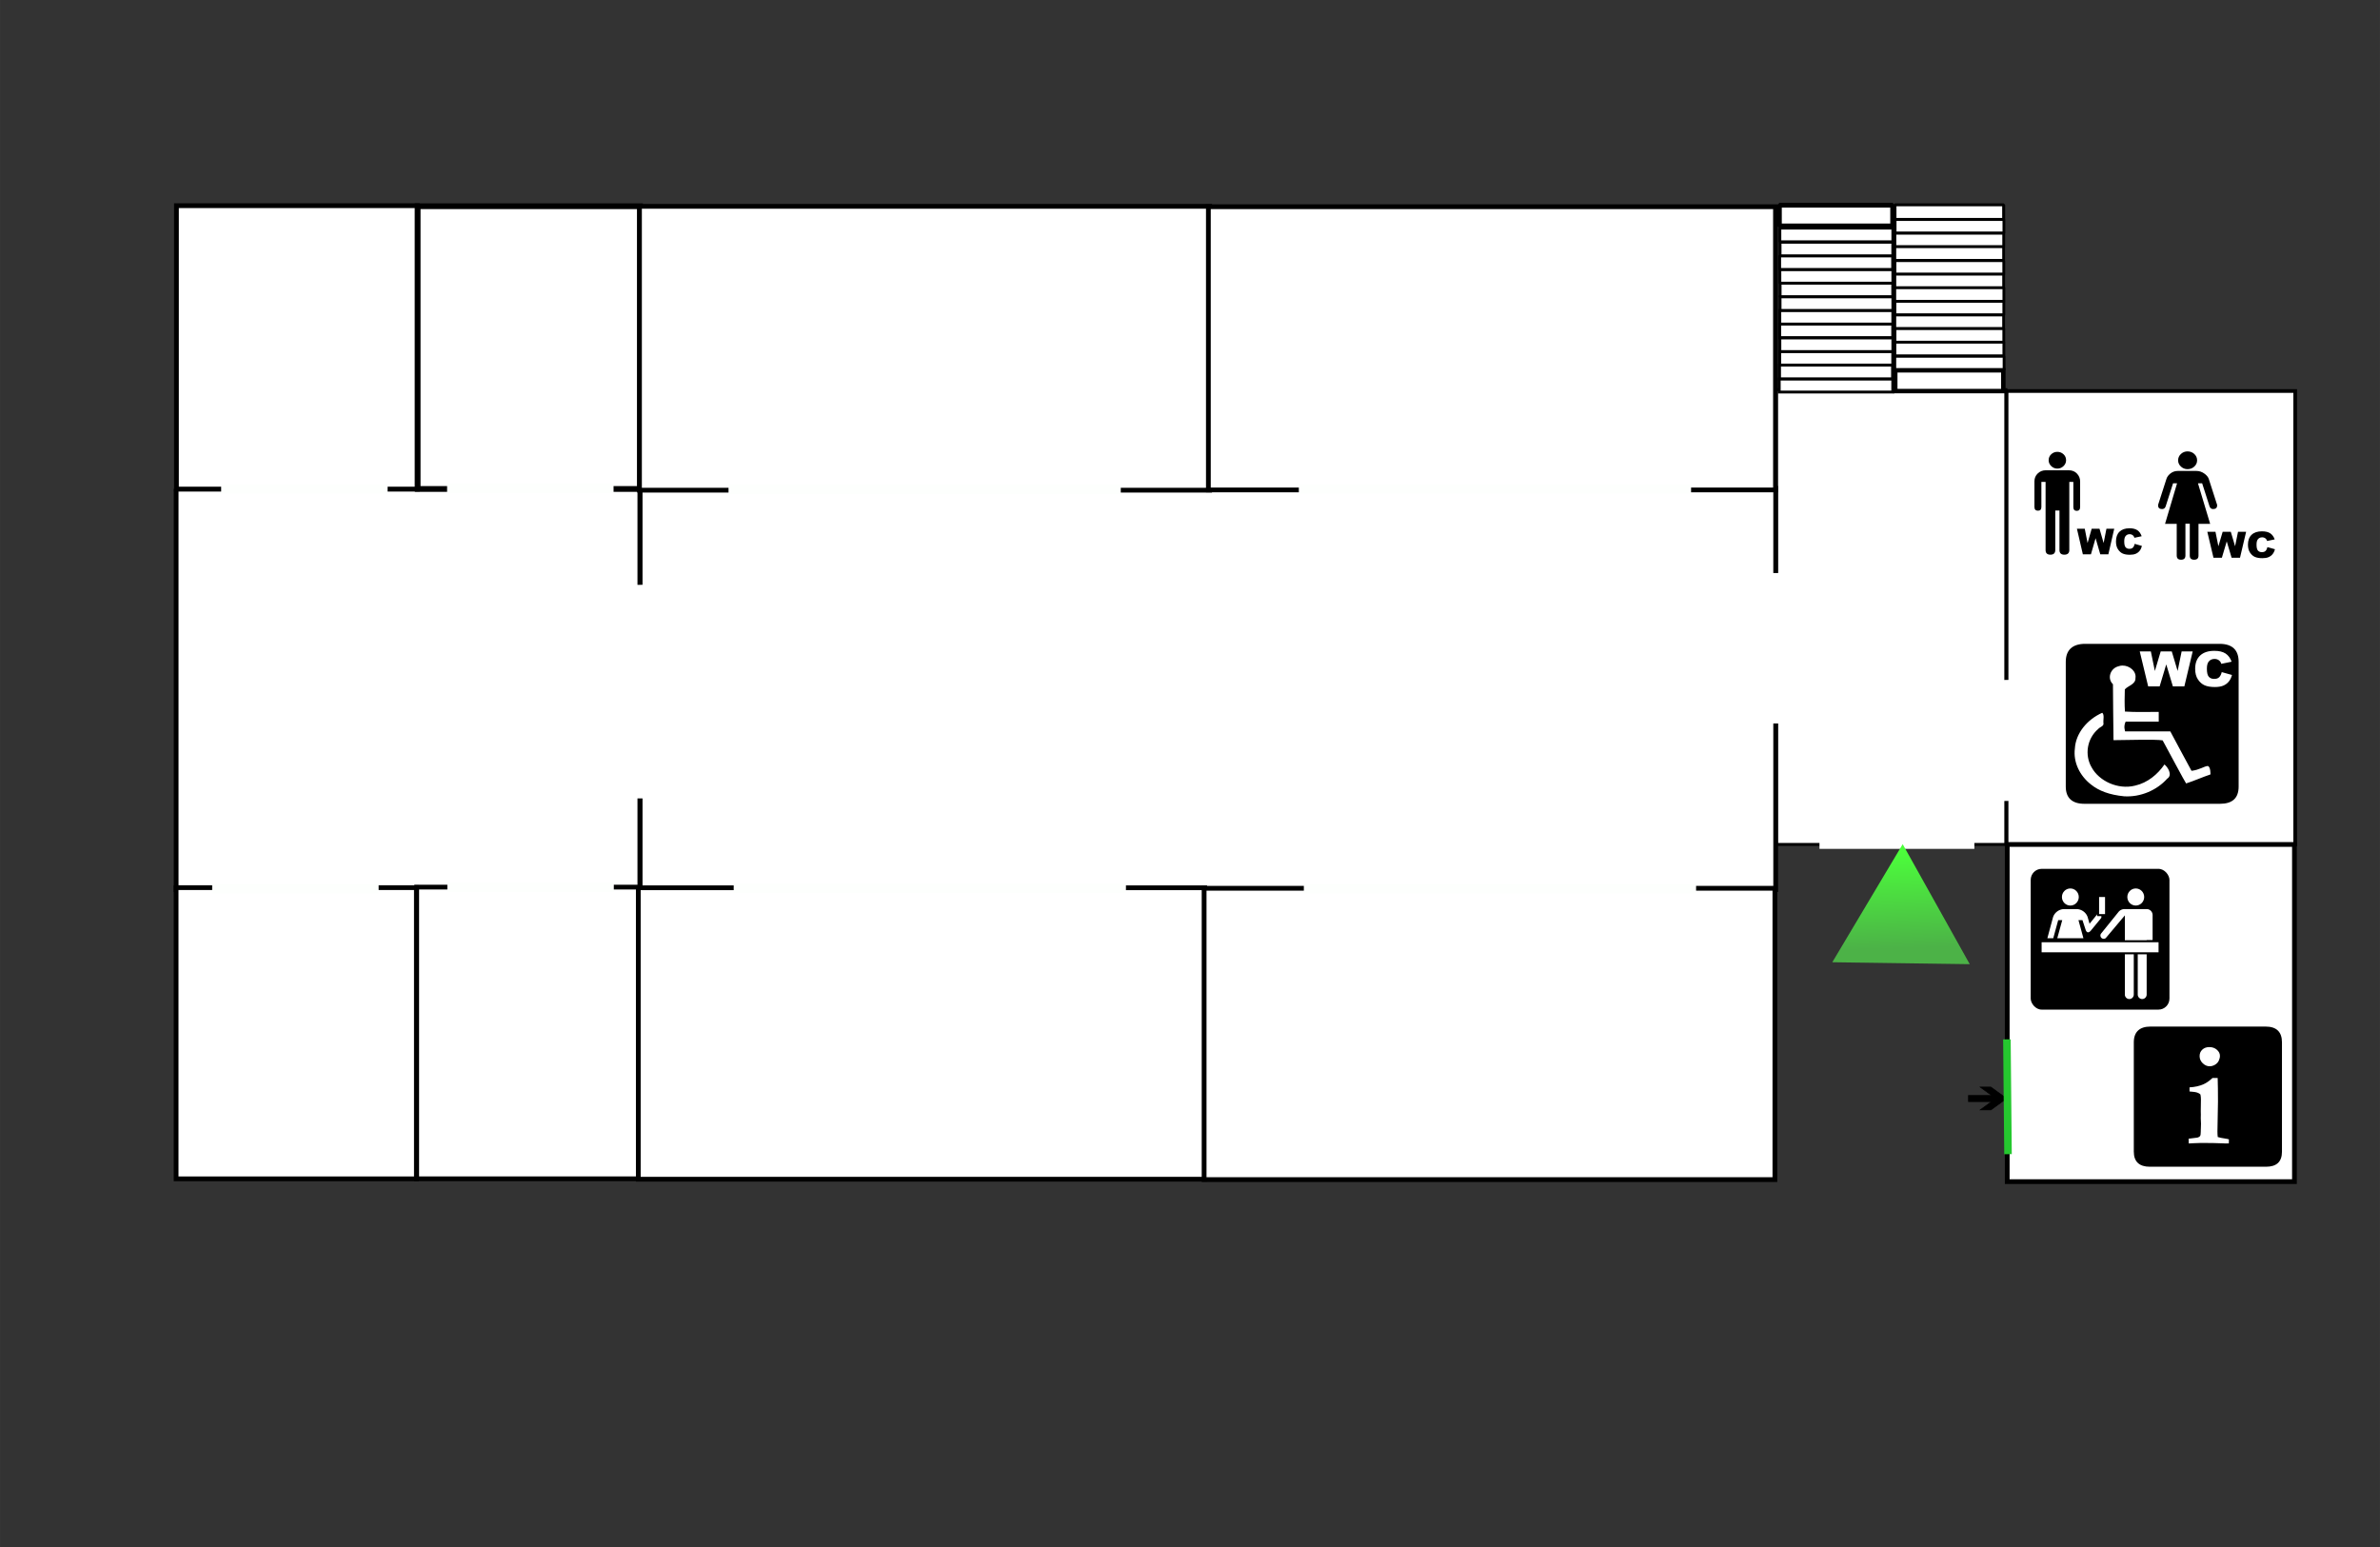 <?xml version="1.0" encoding="UTF-8" standalone="no"?>
<svg
   id="svg59"
   width="500mm"
   height="325mm"
   version="1.1"
   viewBox="0 0 833.33 541.67"
   xmlns:inkscape="http://www.inkscape.org/namespaces/inkscape"
   xmlns:sodipodi="http://sodipodi.sourceforge.net/DTD/sodipodi-0.dtd"
   xmlns:xlink="http://www.w3.org/1999/xlink"
   xmlns="http://www.w3.org/2000/svg"
   xmlns:svg="http://www.w3.org/2000/svg">
  <rect x="0" y="0" width="833.33" height="541.67" fill="#333333" stroke="none"/>
  <sodipodi:namedview
     id="namedview1"
     pagecolor="#ffffff"
     bordercolor="#000000"
     borderopacity="0.25"
     inkscape:showpageshadow="2"
     inkscape:pageopacity="0.0"
     inkscape:pagecheckerboard="0"
     inkscape:deskcolor="#d1d1d1"
     inkscape:document-units="mm"
     inkscape:zoom="0.1767767"
     inkscape:cx="-989.94949"
     inkscape:cy="149.90664"
     inkscape:window-width="1920"
     inkscape:window-height="1009"
     inkscape:window-x="-8"
     inkscape:window-y="-8"
     inkscape:window-maximized="1"
     inkscape:current-layer="svg59" />
  <defs
     id="defs10">
    <linearGradient
       id="linearGradient13"
       x1="682.26"
       x2="683.24"
       y1="325.47"
       y2="359.89"
       gradientTransform="translate(-16.384 -27.956)"
       gradientUnits="userSpaceOnUse">
      <stop
         id="stop1"
         stop-color="#4cff3b"
         offset="0" />
      <stop
         id="stop2"
         stop-color="#4cb247"
         offset="1" />
    </linearGradient>
    <symbol
       id="sjjb-amenity.svg:toilets_men"
       viewBox="0 0 508.578 507.578">
      <title
         id="title2">Toilets (men)</title>
      <path
         id="path2"
         d="m108.46 0c-11.204 0-20.878 3.946-29.02 11.84-8.143 7.894-12.213 17.692-12.213 29.393-.001 11.204 4.07 20.881 12.213 29.031 8.142 8.151 17.815 12.225 29.02 12.225 11.203 0 20.88-4.074 29.031-12.225 8.15-8.15 12.226-17.827 12.227-29.031-.001-11.7-4.077-21.498-12.227-29.393-8.151-7.893-17.828-11.839-29.031-11.84zm-54.984 90.879c-14.763 0-27.365 5.222-37.807 15.664-10.443 10.443-15.665 23.302-15.664 38.576v126.78c-0 12.229 5.603 18.344 16.807 18.344 10.69 0 16.035-6.114 16.035-18.344v-123.72h19.859v336.06c-.001 15.275 7.637 22.912 22.912 22.912 15.274-2e-5 22.912-7.637 22.912-22.912v-194.77h19.859v194.77c-6e-4 15.275 7.637 22.912 22.912 22.912 15.787-2e-5 23.681-7.637 23.682-22.912v-336.06h19.09v123.72c-.001 12.727 5.346 19.09 16.037 19.09 10.706 0 16.058-6.363 16.059-19.09v-126.03c-.001-14.762-4.964-27.617-14.893-38.564-9.93-10.947-22.789-16.422-38.576-16.422h-109.22zm396.12 286.07c-20.321 0-36.037 5.612-47.145 16.834-11.108 11.223-16.66 27.282-16.66 48.178-1e-5 15.672 3.156 28.53 9.471 38.576s13.821 17.063 22.518 21.053c8.697 3.99 19.905 5.984 33.625 5.984 11.309 0 20.622-1.636 27.941-4.908s13.448-8.123 18.385-14.553c4.937-6.429 8.553-14.437 10.85-24.023l-34.186-10.332c-1.722 7.979-4.491 14.063-8.309 18.254-3.817 4.191-9.457 6.287-16.92 6.287-7.692 3e-5-13.662-2.598-17.91-7.793-4.248-5.195-6.373-14.796-6.373-28.803-5e-5-11.309 1.779-19.605 5.338-24.887 4.707-7.118 11.482-10.676 20.322-10.676 3.904 1e-4 7.434.803 10.592 2.41 3.157 1.607 5.826 3.904 8.008 6.889 1.32 1.78 2.583 4.593 3.789 8.44l34.441-7.664c-4.42-13.318-11.179-23.192-20.277-29.621-9.099-6.429-21.599-9.644-37.5-9.645zm-248.59 2.152 28.07 126.23h38.232l22.043-79.477 22.131 79.477h38.23l27.812-126.23h-36.854l-13.346 70.523-19.547-70.523h-36.939l-19.461 70.523-13.348-70.523z" />
    </symbol>
    <symbol
       id="sjjb-amenity.svg:toilets_women"
       viewBox="0 0 531.432 526.846">
      <title
         id="title3">Toilets (women)</title>
      <path
         id="path3"
         d="m133.9 0c-11.622.001-21.659 4.224-30.113 12.67-8.454 8.447-12.682 18.745-12.682 30.898-0 11.622 4.227 21.658 12.682 30.104 8.454 8.447 18.491 12.668 30.113 12.668 12.137 0 22.434-4.221 30.889-12.668 8.454-8.446 12.681-18.481 12.682-30.104-0-12.153-4.228-22.452-12.682-30.898-8.455-8.446-18.751-12.669-30.889-12.67zm-44.367 95.068c-13.218 0-25.104 4.756-35.662 14.266-7.931 7.383-13.211 15.571-15.838 24.564l-36.461 121.21c-1.048 2.644-1.57 5.021-1.57 7.133-6.6994e-5 12.154 6.067 18.231 18.205 18.23 8.462 0 14.017-4.755 16.66-14.266l33.27-110.93h18.205l-54.666 197.27h53.094v153.7c-0 13.733 6.601 20.602 19.803 20.602 13.201-3e-5 19.803-6.868 19.803-20.602v-154.47h19.826v155.27c-0 13.201 6.599 19.803 19.801 19.803 13.201-3e-5 19.802-6.601 19.803-19.803v-154.5h53.07l-55.439-197.27h19.004l33.27 110.93c2.643 9.51 8.188 14.266 16.635 14.266 12.153 0 18.23-6.077 18.23-18.23-0-2.643-.525-5.021-1.572-7.133l-36.461-121.21c-2.644-8.462-8.711-16.65-18.205-24.564-11.622-9.51-24.3-14.265-38.033-14.266zm382.92 293.62c-20.321 0-36.037 5.611-47.145 16.834-11.108 11.223-16.66 27.28-16.66 48.176 0 15.672 3.156 28.53 9.471 38.576s13.821 17.065 22.518 21.055c8.697 3.99 19.905 5.984 33.625 5.984 11.309 0 20.622-1.636 27.941-4.908s13.448-8.123 18.385-14.553c4.937-6.429 8.553-14.437 10.85-24.023l-34.186-10.334c-1.722 7.979-4.491 14.065-8.309 18.256-3.817 4.191-9.457 6.285-16.92 6.285-7.692 2e-5-13.662-2.598-17.91-7.793-4.248-5.195-6.373-14.796-6.373-28.803-5e-5-11.309 1.779-19.603 5.338-24.885 4.707-7.118 11.482-10.678 20.322-10.678 3.903 1e-4 7.434.805 10.592 2.412 3.157 1.607 5.826 3.904 8.008 6.889 1.32 1.78 2.583 4.591 3.789 8.438l34.441-7.664c-4.42-13.318-11.179-23.192-20.277-29.621-9.099-6.429-21.599-9.642-37.5-9.643zm-248.59 2.152 28.07 126.23h38.232l22.043-79.477 22.131 79.477h38.23l27.812-126.23h-36.854l-13.346 70.521-19.547-70.521h-36.939l-19.461 70.521-13.348-70.521z" />
    </symbol>
    <symbol
       id="sjjb-amenity.svg:symbol95"
       viewBox="0 0 576.445 577.452">
      <title
         id="title4">Wheelchair-accessible toilets</title>
      <path
         id="path4"
         d="m64.571.064c-41.335 0-64.571 21.371-64.571 65.036v450.12c0 40.844 20.895 62.229 62.192 62.229h452.02c41.307 0 62.229-20.315 62.229-62.229v-450.12c0-42.601-20.922-65.036-63.521-65.036-.004 0-448.5-.143-448.35 0z" />
      <path
         id="path5"
         d="m495.28 25.317c-20.321 0-36.035 5.612-47.143 16.834-11.108 11.223-16.662 27.282-16.662 48.178-1e-5 15.672 3.158 28.53 9.473 38.576 6.314 10.046 13.819 17.063 22.516 21.053 8.697 3.99 19.905 5.984 33.625 5.984 11.309 0 20.624-1.636 27.943-4.908s13.446-8.121 18.383-14.551c4.937-6.429 8.553-14.439 10.85-24.025l-34.184-10.332c-1.722 7.979-4.493 14.063-8.311 18.254-3.817 4.191-9.457 6.287-16.92 6.287-7.692 3e-5-13.662-2.598-17.91-7.793-4.248-5.195-6.371-14.796-6.371-28.803-5e-5-11.309 1.779-19.603 5.338-24.885 4.707-7.118 11.48-10.678 20.32-10.678 3.903 1e-4 7.434.803 10.592 2.41 3.157 1.607 5.826 3.904 8.008 6.889 1.32 1.78 2.583 4.593 3.789 8.44l34.443-7.664c-4.42-13.318-11.181-23.192-20.279-29.621-9.099-6.429-21.599-9.644-37.5-9.645zm-248.59 2.154 28.07 126.23h38.23l22.045-79.477 22.129 79.477h38.232l27.812-126.23h-36.854l-13.348 70.521-19.547-70.521h-36.939l-19.461 70.521-13.346-70.521zm-57.975 50.971c-4.43.093-8.873.934-13.16 2.643-27.716 7.866-38.154 44.485-18.227 64.736.589 67.315.839 134.63 1.826 201.95 32.025.004 142.78-3.877 163.92.775 21.279 42.334 72.508 146.46 78.223 155.41 22.666-7.502 58.238-24.464 80.777-32.312 1.164.966.894-31.458-9.617-30.58-9.593.594-27.915 14.389-53.152 17.34-24.026-47.042-46.925-95.01-70.725-142.32-41.406-.032-109.16.082-150.67-.111.055-1.574-6.374-16.907 1.772-35.115h110.29v-35.115c-37.53-.497-75.342 1.641-112.65-1.26-1.68-26.595-1.071-53.321-.406-79.953 9.25-12.574 36.665-18.124 35.463-40.928 3.769-24.357-19.743-45.662-43.664-45.158zm-67.125 170.47c-50.39 24.212-88.447 74.112-91.266 129.25-5.815 48.632 16.003 97.819 53.77 129.66 26.41 22.946 61.029 37.255 110.53 42.582 55.032 3.675 109.5-22.226 143.49-63.523 20.111-13.506.247-44.12-9.072-51.35-22.291 35.193-55.842 66.11-98.191 76.404-56.484 15.369-119.81-16.138-144.83-66.361-23.657-44.201-15.457-103.36 21.969-138.05 5.303-7.307 19.784-10.21 17.652-20.779-1.431-12.183 3.95-30.67-4.047-37.834z"
         fill="#fff" />
    </symbol>
    <symbol
       id="AigaSymbols.svg:TicketPurchase_Inv">
      <title
         id="title5">Ticket Purchase</title>
      <rect
         id="rect5"
         x=".5"
         y=".5"
         width="71"
         height="71"
         ry="6"
         stroke="#fff" />
      <g
         id="g8"
         fill="#fff">
        <circle
           id="circle5"
           cx="21"
           cy="15"
           r="4.75" />
        <path
           id="path6"
           d="m12.75 36 2.5-9h1l-2.5 9h14.5l-2.5-9h1l1.5 4.5c.7 2 2.25 2 3.5.5l5-6a1.863 1.863 0 00-2.85-2.4l-3 3.65-.65-2.25c-.75-2.5-3.25-4.5-6.25-4.5h-6c-3 0-5.5 2-6.25 4.5l-3 11z" />
        <circle
           id="circle6"
           cx="54"
           cy="15"
           r="4.75" />
        <path
           id="path7"
           d="m60 37h3v-13a3.5 3.5 0 00-3.5-3.5h-11a4.5 4.5 0 00-3.5 1.5l-9 11a2.15 2.15 0 003.25 2.75l8.75-10.25v38a2.75 2.75 0 005.5 0v-21.5h1v21.5a2.75 2.75 0 005.5 0z" />
        <rect
           id="rect7"
           x="35"
           y="14.5"
           width="4"
           height="9.5" />
        <rect
           id="rect8"
           x="6"
           y="37"
           width="60"
           height="6" />
      </g>
    </symbol>
    <symbol
       id="AigaSymbols.svg:RightArrow">
      <title
         id="title8">Right Arrow</title>
      <path
         id="path8"
         d="m63 36-22 22h-15l16-16h-32v-12h32l-16-16h15z" />
    </symbol>
    <symbol
       id="sjjb-tourist.svg:symbol84"
       viewBox="0 0 576.445 577.452">
      <title
         id="title9">Information</title>
      <path
         id="path9"
         d="m64.571.064c-41.335 0-64.571 21.371-64.571 65.036v450.12c0 40.844 20.894 62.229 62.192 62.229h452.02c41.307 0 62.229-20.316 62.229-62.229v-450.12c0-42.601-20.922-65.036-63.522-65.036-.003 0-448.49-.143-448.35 0z" />
      <path
         id="path10"
         d="m256.02 121.67c0-10.861 3.52-19.761 10.56-26.701 7.04-6.939 16.091-10.408 27.153-10.409 11.867 0 21.722 3.671 29.567 11.012 7.844 7.342 11.766 15.639 11.767 24.89-0 6.839-1.559 13.678-4.676 20.516-3.118 6.839-8.046 12.32-14.783 16.443-6.738 4.123-13.627 6.185-20.667 6.185-9.655 0-18.555-4.123-26.701-12.37-8.146-8.246-12.219-18.102-12.219-29.567zm-42.238 359.93-.604-19.611 34.092-4.526c5.028-1.408 8.498-3.47 10.409-6.185 1.911-2.715 2.866-8.8 2.866-18.253v-3.319c0-2.413.151-6.788.453-13.124.301-6.336.452-11.917.452-16.744 0-3.821-.301-11.163-.905-22.024l.301-15.085-.301-14.18.604-49.178c-0-6.235-.604-12.671-1.81-19.309-2.213-3.017-6.235-5.631-12.068-7.844-5.833-2.212-15.99-3.821-30.472-4.827v-16.895c20.717-1.206 38.92-5.531 54.608-12.973 10.66-4.827 22.225-13.375 34.696-25.645h20.214c.805 24.941 1.206 57.324 1.206 97.148l-2.112 123.09c-0 8.448.402 16.091 1.206 22.929 6.235 2.213 16.392 4.425 30.472 6.638 5.431.805 9.755 1.81 12.973 3.017l-.301 16.594c-5.431.201-9.454.301-12.068.301-3.017 0-7.643-.201-13.878-.604-20.516-1.005-47.971-1.509-82.365-1.509-9.856 0-19.41.351-28.662 1.056-9.252.704-15.588 1.056-19.007 1.056z"
         fill="#fff" />
    </symbol>
  </defs>
  <rect
     id="corridor"
     x="621.97"
     y="136.43"
     width="80.372"
     height="159.24"
     fill="#fff"
     stroke="#000"
     stroke-width="1.023" />
  <rect
     id="hall1"
     x="224.107"
     y="171"
     width="397.633"
     height="140.482"
     fill="#ffffff"
     stroke="#000000"
     stroke-width="1.667" />
  <rect
     id="rect11"
     x="623.29"
     y="99.162"
     width="39.433"
     height="4.784"
     fill="#fff"
     stroke="#000"
     stroke-linecap="square"
     stroke-linejoin="bevel"
     style="paint-order:stroke fill markers" />
  <rect
     id="rect12"
     x="623.2"
     y="94.362"
     width="39.563"
     height="4.784"
     fill="#fff"
     stroke="#000"
     stroke-linecap="square"
     stroke-linejoin="bevel"
     style="paint-order:stroke fill markers" />
  <rect
     id="rect13"
     x="623.13"
     y="89.572"
     width="39.563"
     height="4.784"
     fill="#fff"
     stroke="#000"
     stroke-linecap="square"
     stroke-linejoin="bevel"
     style="paint-order:stroke fill markers" />
  <rect
     id="rect14"
     x="623.27"
     y="84.822"
     width="39.466"
     height="4.752"
     fill="#fff"
     stroke="#000"
     stroke-linecap="square"
     stroke-linejoin="bevel"
     style="paint-order:stroke fill markers" />
  <rect
     id="rect15"
     x="623.2"
     y="79.882"
     width="39.563"
     height="4.784"
     fill="#fff"
     stroke="#000"
     stroke-linecap="square"
     stroke-linejoin="bevel"
     style="paint-order:stroke fill markers" />
  <rect
     id="hall2"
     x="61.673"
     y="171.21"
     width="162.36"
     height="141.06"
     fill="#fff"
     stroke="#000"
     stroke-linecap="square"
     stroke-linejoin="bevel"
     stroke-width="2"
     style="paint-order:normal;stroke-width:1.667;stroke-dasharray:none" />
  <rect
     id="room7"
     x="61.659"
     y="310.798"
     width="84.129"
     height="101.962"
     ry="0"
     fill="#ffffff"
     stroke="#000000"
     stroke-linecap="square"
     stroke-linejoin="bevel"
     stroke-width="2.021"
     style="stroke-linejoin:miter;paint-order:normal;stroke-width:1.667;stroke-dasharray:none" />
  <rect
     id="room8"
     x="145.901"
     y="310.617"
     width="77.641"
     height="102.125"
     ry="0"
     fill="#ffffff"
     stroke="#000000"
     stroke-linecap="square"
     stroke-linejoin="bevel"
     stroke-width="2"
     style="fill:#ffffff;stroke-width:1.661;stroke-linejoin:miter;stroke-dasharray:none;paint-order:normal" />
  <rect
     id="room5"
     x="61.773"
     y="72.019"
     width="84.332"
     height="99.229"
     fill="#ffffff"
     stroke="#000000"
     stroke-linecap="square"
     stroke-linejoin="bevel"
     stroke-width="2.005"
     style="stroke-width:1.67;stroke-linejoin:miter;stroke-dasharray:none;paint-order:normal" />
  <rect
     id="room6"
     x="146.241"
     y="72.209"
     width="77.868"
     height="98.989"
     fill="#ffffff"
     stroke="#000000"
     stroke-linecap="square"
     stroke-linejoin="bevel"
     stroke-width="1.999"
     style="stroke-linejoin:miter;paint-order:normal" />
  <rect
     id="room3"
     x="223.49"
     y="310.847"
     width="198.319"
     height="102.045"
     fill="#ffffff"
     stroke="#000000"
     stroke-linecap="square"
     stroke-linejoin="bevel"
     stroke-width="1.993"
     style="stroke-width:1.667;stroke-linejoin:miter;stroke-dasharray:none;paint-order:normal" />
  <rect
     id="room4"
     x="421.61"
     y="311.021"
     width="199.855"
     height="102.005"
     fill="#ffffff"
     stroke="#000000"
     stroke-linecap="square"
     stroke-width="1.29"
     style="stroke-width:1.671;stroke-linejoin:miter;stroke-dasharray:none;paint-order:normal" />
  <rect
     id="room1"
     x="223.905"
     y="72.246"
     width="199.626"
     height="99.386"
     fill="#ffffff"
     stroke="#000000"
     stroke-linecap="square"
     stroke-linejoin="bevel"
     stroke-width="2.003"
     style="stroke-linejoin:miter;paint-order:normal;stroke-width:1.667;stroke-dasharray:none" />
  <rect
     id="room2"
     x="423.098"
     y="72.38"
     width="198.572"
     height="99.168"
     ry="0"
     fill="#ffffff"
     stroke="#000000"
     stroke-linecap="square"
     stroke-width="1.55"
     style="stroke-width:1.663;stroke-dasharray:none" />
  <rect
     id="stairs2"
     x="623.05"
     y="71.858"
     width="39.635"
     height="7.241"
     fill="#fff"
     stroke="#000"
     stroke-linecap="square"
     stroke-linejoin="bevel"
     stroke-width="1.655"
     style="paint-order:stroke fill markers" />
  <rect
     id="rect34"
     transform="scale(-1)"
     x="-701.62"
     y="-110.27"
     width="38.14"
     height="4.772"
     fill="#fff"
     stroke="#000"
     stroke-linecap="square"
     stroke-linejoin="bevel"
     stroke-width=".982"
     style="paint-order:stroke fill markers" />
  <rect
     id="rect35"
     transform="scale(-1)"
     x="-701.55"
     y="-115.07"
     width="38.099"
     height="4.774"
     fill="#fff"
     stroke="#000"
     stroke-linecap="square"
     stroke-linejoin="bevel"
     stroke-width=".98"
     style="paint-order:stroke fill markers" />
  <rect
     id="rect36"
     transform="scale(-1)"
     x="-701.61"
     y="-119.84"
     width="38.099"
     height="4.774"
     fill="#fff"
     stroke="#000"
     stroke-linecap="square"
     stroke-linejoin="bevel"
     stroke-width=".98"
     style="paint-order:stroke fill markers" />
  <rect
     id="rect37"
     transform="scale(-1)"
     x="-701.64"
     y="-124.6"
     width="38.166"
     height="4.785"
     fill="#fff"
     stroke="#000"
     stroke-linecap="square"
     stroke-linejoin="bevel"
     stroke-width=".987"
     style="paint-order:stroke fill markers" />
  <rect
     id="rect38"
     transform="scale(-1)"
     x="-701.71"
     y="-129.52"
     width="38.265"
     height="4.772"
     fill="#fff"
     stroke="#000"
     stroke-linecap="square"
     stroke-linejoin="bevel"
     stroke-width=".982"
     style="paint-order:stroke fill markers" />
  <rect
     id="rect26"
     x="663.6"
     y="129.66"
     width="37.846"
     height="7.274"
     fill="#fff"
     stroke="#000"
     stroke-linecap="square"
     stroke-width="1.559"
     style="paint-order:stroke fill markers" />
  <rect
     id="rect27"
     x="622.98"
     y="132.67"
     width="39.747"
     height="4.6"
     fill="#fff"
     stroke="#000"
     stroke-linecap="square"
     style="paint-order:stroke fill markers"
     onmouseover="" />
  <rect
     id="rect28"
     x="623.09"
     y="127.85"
     width="39.563"
     height="4.784"
     fill="#fff"
     stroke="#000"
     stroke-linecap="square"
     style="paint-order:stroke fill markers" />
  <rect
     id="rect29"
     x="623.16"
     y="123.04"
     width="39.563"
     height="4.784"
     fill="#fff"
     stroke="#000"
     stroke-linecap="square"
     style="paint-order:stroke fill markers" />
  <rect
     id="rect30"
     x="623.2"
     y="118.31"
     width="39.563"
     height="4.784"
     fill="#fff"
     stroke="#000"
     stroke-linecap="square"
     style="paint-order:stroke fill markers" />
  <rect
     id="rect31"
     x="623.15"
     y="113.42"
     width="39.563"
     height="4.784"
     fill="#fff"
     stroke="#000"
     stroke-linecap="square"
     style="paint-order:stroke fill markers" />
  <rect
     id="rect32"
     x="623.18"
     y="108.68"
     width="39.563"
     height="4.784"
     fill="#fff"
     stroke="#000"
     stroke-linecap="square"
     style="paint-order:stroke fill markers" />
  <rect
     id="rect33"
     x="623.27"
     y="103.94"
     width="39.498"
     height="4.752"
     fill="#fff"
     stroke="#000"
     stroke-linecap="square"
     style="paint-order:stroke fill markers" />
  <rect
     id="rect40"
     transform="scale(-1)"
     x="-701.56"
     y="-76.831"
     width="38.056"
     height="5.114"
     fill="#fff"
     stroke="#000"
     stroke-linecap="square"
     stroke-linejoin="bevel"
     stroke-width="1.032"
     style="paint-order:stroke fill markers" />
  <rect
     id="rect41"
     transform="scale(-1)"
     x="-701.65"
     y="-81.631"
     width="38.099"
     height="4.774"
     fill="#fff"
     stroke="#000"
     stroke-linecap="square"
     stroke-linejoin="bevel"
     stroke-width=".98"
     style="paint-order:stroke fill markers" />
  <rect
     id="rect42"
     transform="scale(-1)"
     x="-701.58"
     y="-86.431"
     width="38.099"
     height="4.774"
     fill="#fff"
     stroke="#000"
     stroke-linecap="square"
     stroke-linejoin="bevel"
     stroke-width=".98"
     style="paint-order:stroke fill markers" />
  <rect
     id="rect43"
     transform="scale(-1)"
     x="-701.55"
     y="-91.151"
     width="38.099"
     height="4.774"
     fill="#fff"
     stroke="#000"
     stroke-linecap="square"
     stroke-linejoin="bevel"
     stroke-width=".98"
     style="paint-order:stroke fill markers" />
  <rect
     id="rect44"
     transform="scale(-1)"
     x="-701.6"
     y="-96.041"
     width="38.099"
     height="4.774"
     fill="#fff"
     stroke="#000"
     stroke-linecap="square"
     stroke-linejoin="bevel"
     stroke-width=".98"
     style="paint-order:stroke fill markers" />
  <rect
     id="rect45"
     transform="scale(-1)"
     x="-701.56"
     y="-100.77"
     width="38.099"
     height="4.774"
     fill="#fff"
     stroke="#000"
     stroke-linecap="square"
     stroke-linejoin="bevel"
     stroke-width=".98"
     style="paint-order:stroke fill markers" />
  <rect
     id="rect46"
     transform="scale(-1)"
     x="-701.64"
     y="-105.5"
     width="38.202"
     height="4.74"
     fill="#fff"
     stroke="#000"
     stroke-linecap="square"
     stroke-linejoin="bevel"
     stroke-width=".982"
     style="paint-order:stroke fill markers" />
  <rect
     id="toiletroom"
     x="702.58"
     y="136.91"
     width="101.06"
     height="158.74"
     fill="#fff"
     stroke="#000"
     stroke-linecap="square"
     stroke-width="1.294"
     style="paint-order:normal" />
  <rect
     id="ticketandinforoom"
     x="702.81"
     y="295.68"
     width="100.57"
     height="118.06"
     fill="#fff"
     stroke="#000"
     stroke-linecap="square"
     stroke-width="1.662"
     style="paint-order:normal" />
  <use
     id="ticketemblem"
     transform="matrix(.694 0 0 .704 710.34 303.52)"
     fill="#000000"
     stroke="#000000"
     xlink:href="#AigaSymbols.svg:TicketPurchase_Inv" />
  <use
     id="infoemblem"
     transform="matrix(.09 0 0 .085 747.13 359.44)"
     width="576.445"
     height="577.452"
     fill="#000000"
     xlink:href="#sjjb-tourist.svg:symbol84" />
  <use
     id="arrow"
     transform="matrix(.252 0 0 .183 686.73 378.04)"
     fill="#000000"
     stroke="#000000"
     xlink:href="#AigaSymbols.svg:RightArrow" />
  <use
     id="wcinvalid"
     transform="matrix(.105 0 0 .097 723.31 225.43)"
     width="576.445"
     height="577.452"
     fill="#000000"
     xlink:href="#sjjb-amenity.svg:symbol95" />
  <use
     id="wcmen"
     transform="matrix(.074 0 0 .071 712.34 158.21)"
     width="508.578"
     height="507.578"
     fill="#000000"
     xlink:href="#sjjb-amenity.svg:toilets_men" />
  <use
     id="wcwomen"
     transform="matrix(.077 0 0 .072 755.63 158.05)"
     width="531.432"
     height="526.846"
     fill="#000000"
     xlink:href="#sjjb-amenity.svg:toilets_women" />
  <path
     id="path48"
     d="m 458.193,311.098 h 134.01"
     fill="#ffffff"
     stroke="#fdfffd"
     stroke-linecap="square"
     stroke-width="3.333"
     style="paint-order:normal" />
  <path
     id="path49"
     d="M 456.44,171.182 H 590.45"
     fill="#ffffff"
     stroke="#fdfffd"
     stroke-linecap="square"
     stroke-width="3.333"
     style="paint-order:normal" />
  <path
     id="path50"
     d="M 258.56,310.996 H 392.57"
     fill="#ffffff"
     stroke="#fdfffd"
     stroke-linecap="square"
     stroke-width="3.333"
     style="paint-order:normal" />
  <path
     id="path51"
     d="M 256.75,171.394 H 390.76"
     fill="#ffffff"
     stroke="#fdfffd"
     stroke-linecap="square"
     stroke-width="3.333"
     style="paint-order:normal" />
  <path
     id="path52"
     d="m79.1 171.19h54.949"
     fill="#fff"
     stroke="#fdfffd"
     stroke-linecap="square"
     stroke-width="3.333"
     style="paint-order:normal" />
  <path
     id="path53"
     d="m158.21 170.98h54.949"
     fill="#fff"
     stroke="#fdfffd"
     stroke-linecap="square"
     stroke-width="3.333"
     style="paint-order:normal" />
  <path
     id="path54"
     d="m 158.3,310.698 h 54.949"
     fill="#ffffff"
     stroke="#fdfffd"
     stroke-linecap="square"
     stroke-width="3.333"
     style="paint-order:normal" />
  <path
     id="path55"
     d="m75.955 311.17h54.949"
     fill="#fff"
     stroke="#fdfffd"
     stroke-linecap="square"
     stroke-width="3.333"
     style="paint-order:normal" />
  <path
     id="path56"
     d="m702.05 238.08.811 42.36"
     fill="#fff"
     stroke="#fff"
     stroke-width="5.221"
     style="paint-order:normal" />
  <path
     id="path57"
     d="m 223.978,206.77 c 0.26,70.784 0.26,70.784 0.26,70.784"
     fill="none"
     stroke="#ffffff"
     stroke-linecap="square"
     stroke-linejoin="bevel"
     stroke-width="4"
     style="paint-order:stroke fill markers" />
  <path
     id="entrytohall"
     d="m 622.093,202.987 c -0.255,50.156 -0.255,49.794 -0.255,49.794 v 0 h -0.255"
     fill="none"
     stroke="#ffffff"
     stroke-dasharray="48, 48"
     stroke-linecap="square"
     stroke-width="4.667"
     style="paint-order:stroke fill markers" />
  <path
     id="entrytoticketandinfo"
     d="m702.7 363.92.388 40.206"
     fill="#fff"
     stroke="#25c82f"
     stroke-width="2.639"
     style="paint-order:normal" />
  <path
     id="path58"
     d="m639.07 295.22h50.236"
     fill="none"
     stroke="#fff"
     stroke-linecap="square"
     stroke-width="4"
     style="paint-order:normal" />
  <path
     id="waytogallery"
     d="m666.21 295.58 11.738 21.009 11.74 21.008-24.064-.339-24.064-.337 12.326-20.67z"
     fill="url(#linearGradient13)"
     stroke="#000"
     stroke-linecap="square"
     stroke-linejoin="bevel"
     stroke-width="6e-8"
     style="mix-blend-mode:darken;paint-order:stroke fill markers" />
</svg>
